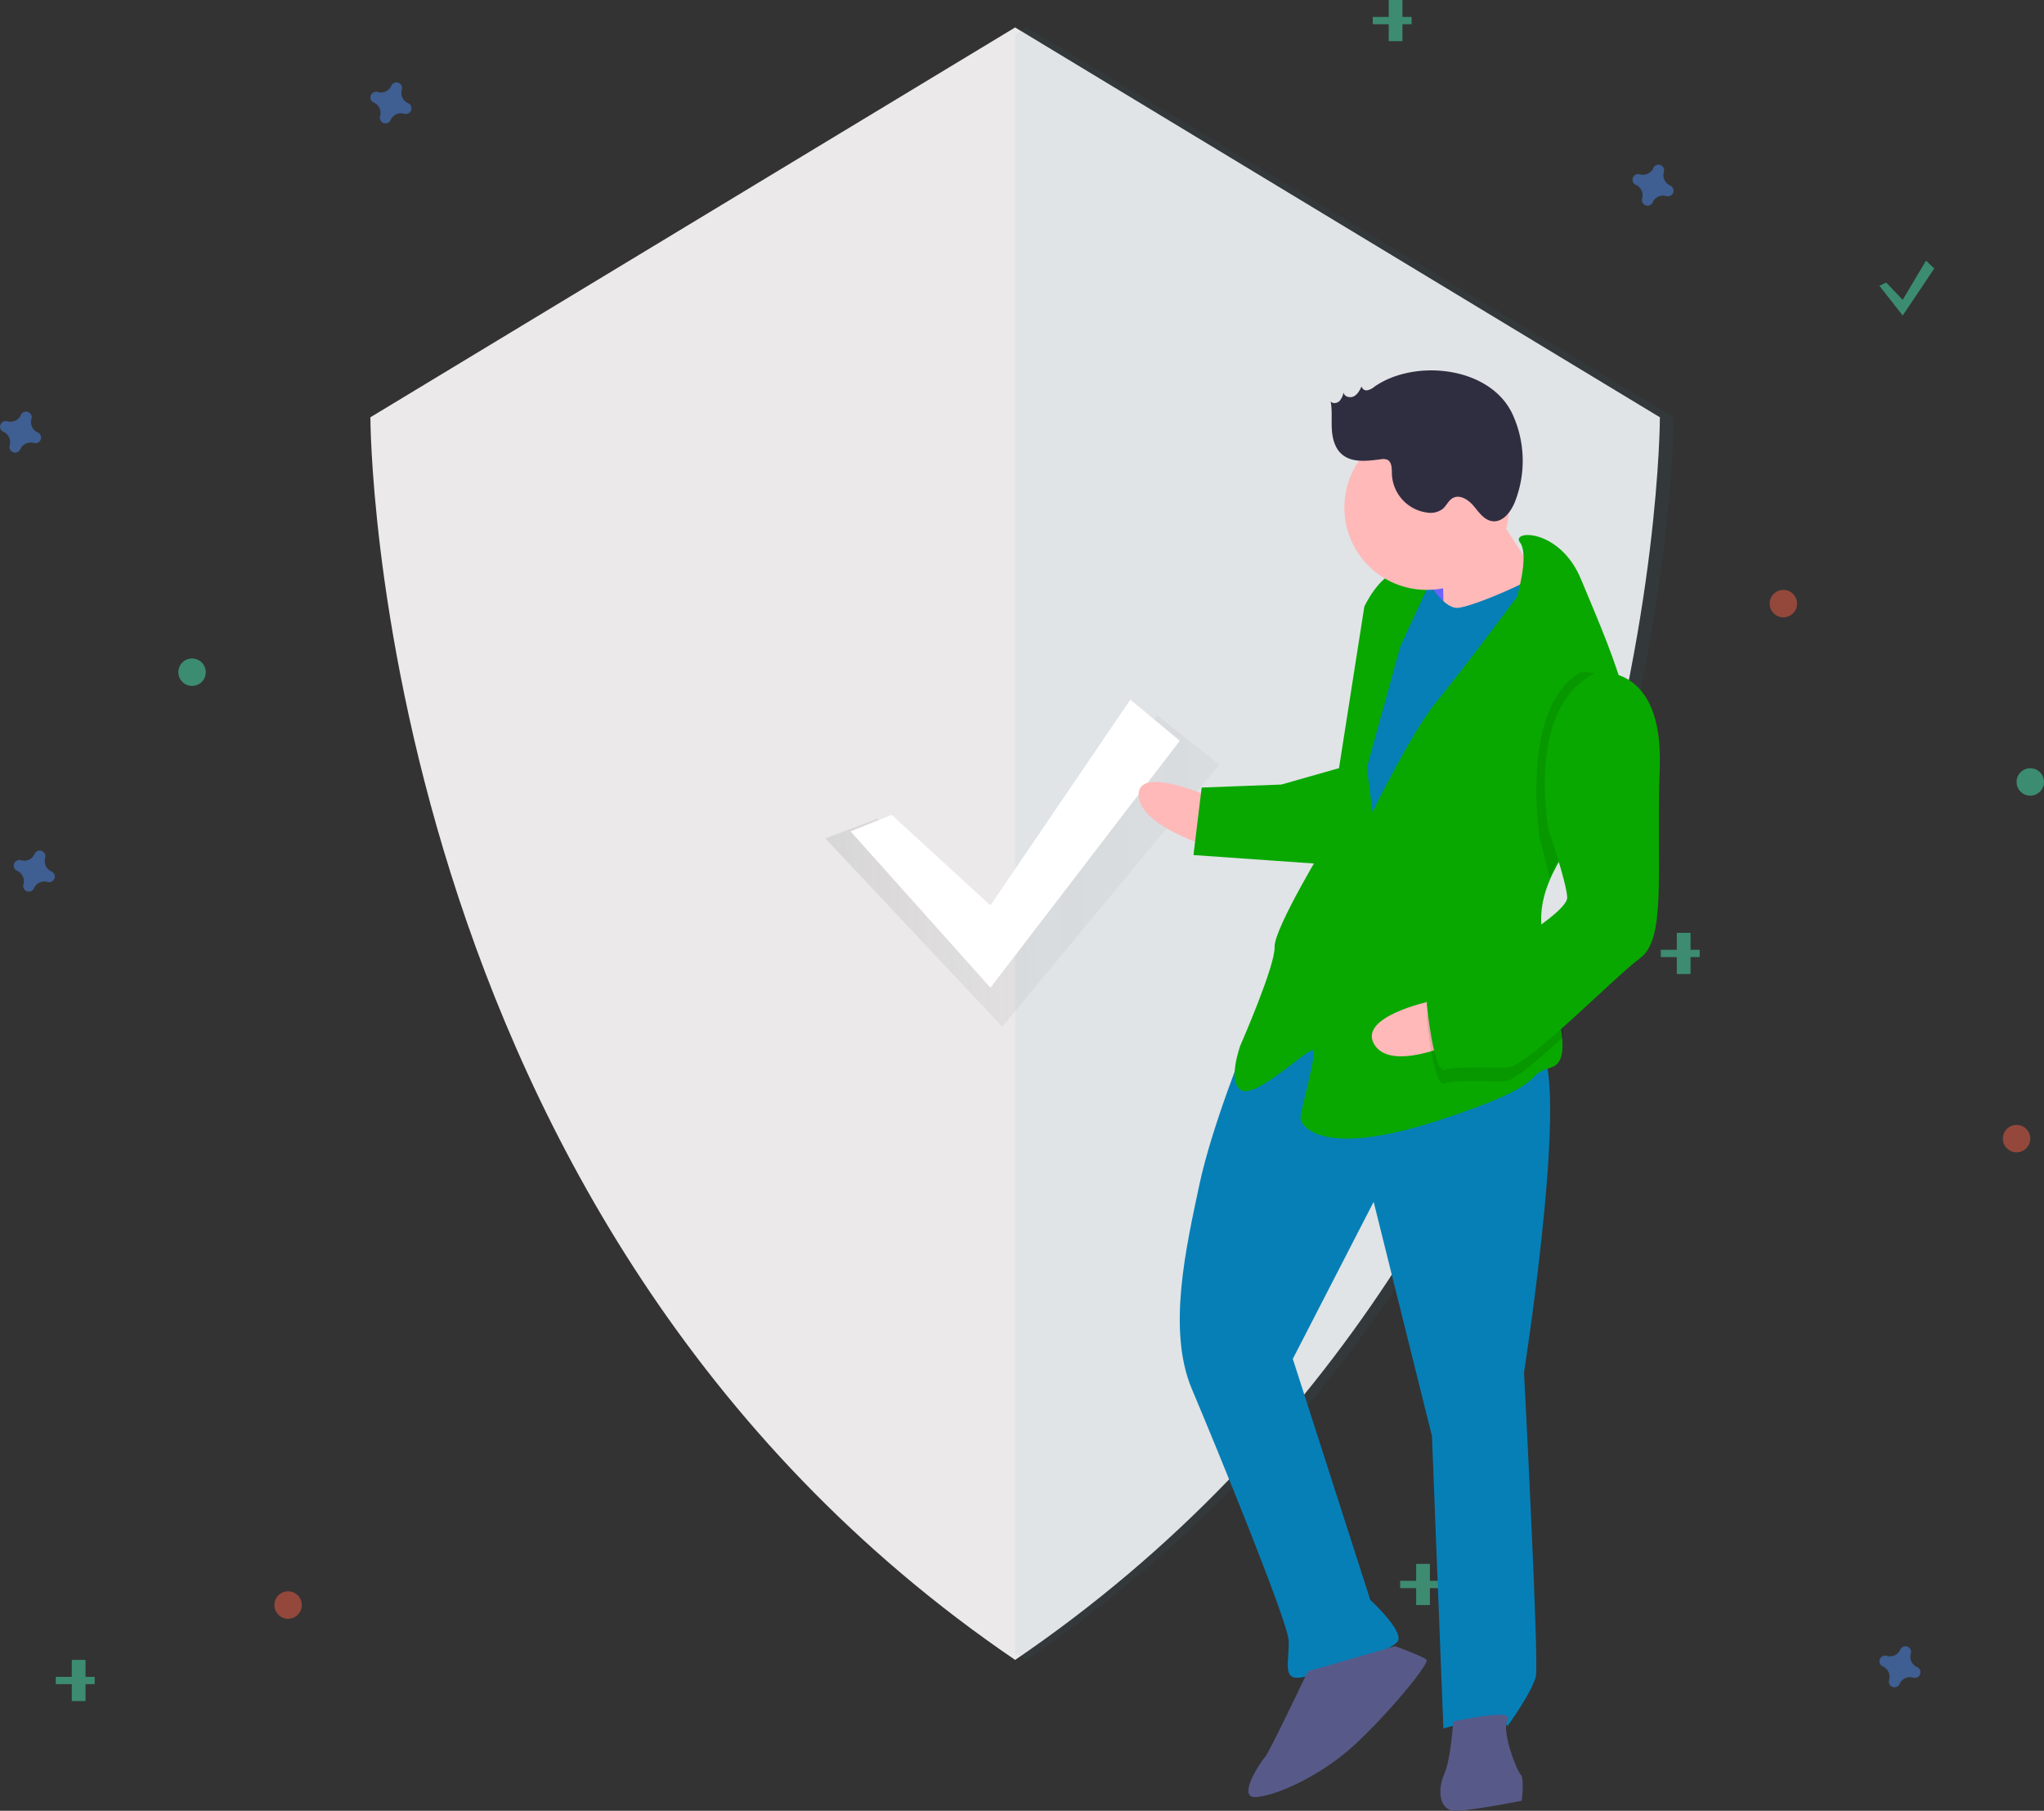 <svg xmlns="http://www.w3.org/2000/svg" width="149" height="132"><rect width="100%" height="100%" fill="#333333" stroke="none"/><defs><linearGradient id="a" x1="0%" y1="50%" y2="50%"><stop offset="0%" stop-color="gray" stop-opacity=".25"/><stop offset="53.514%" stop-color="gray" stop-opacity=".12"/><stop offset="100%" stop-color="gray" stop-opacity=".1"/></linearGradient></defs><g fill="none"><path fill="#EBE9E9" d="M74 2L27 30.418S27 89.03 74 121c47-31.97 47-90.582 47-90.582L74 2z"/><path fill="#3597C4" d="M74.807 2L74 2.486v117.96c.268.185.536.37.807.554C122 89.03 122 30.418 122 30.418L74.807 2z" opacity=".06"/><path fill="url(#a)" d="M3.957 7.678l9.102 7.94L24.342.129l4.55 3.61-15.833 19.1L.165 9.121z" opacity=".7" transform="translate(60 52)"/><path fill="#FFF" d="M65 59.4l7.2 6.6 10.2-15 3.6 3-13.8 18L62 60.6z"/><path fill="#4D8AF0" d="M29.754 7.525a.824.824 0 01-.459-.995.413.413 0 00-.724-.365.396.396 0 00-.046.08.824.824 0 01-.995.46.413.413 0 00-.365.724.396.396 0 00.08.046.824.824 0 01.46.995.413.413 0 00.724.365.396.396 0 00.046-.08.824.824 0 01.995-.46.413.413 0 00.365-.724.396.396 0 00-.08-.046zm-26 56a.824.824 0 01-.459-.995.413.413 0 00-.724-.365.396.396 0 00-.046.08.824.824 0 01-.995.46.413.413 0 00-.365.724.396.396 0 00.08.046.824.824 0 01.46.995.413.413 0 00.724.365.396.396 0 00.046-.08.824.824 0 01.995-.46.413.413 0 00.365-.724.396.396 0 00-.08-.046z" opacity=".5"/><circle cx="130" cy="44" r="1" fill="#F55F44" opacity=".5"/><circle cx="21" cy="117" r="1" fill="#F55F44" opacity=".5"/><circle cx="147" cy="83" r="1" fill="#F55F44" opacity=".5"/><path fill="#4D8AF0" d="M121.754 13.525a.824.824 0 01-.459-.995.413.413 0 00-.724-.365.396.396 0 00-.046.08.824.824 0 01-.995.46.413.413 0 00-.365.724.396.396 0 00.08.046.824.824 0 01.46.995.413.413 0 00.724.365.396.396 0 00.046-.08.824.824 0 01.995-.46.413.413 0 00.365-.724.396.396 0 00-.08-.046zm18 108a.824.824 0 01-.459-.995.413.413 0 00-.724-.365.396.396 0 00-.046.08.824.824 0 01-.995.46.413.413 0 00-.365.724.396.396 0 00.08.046.824.824 0 01.46.995.413.413 0 00.724.365.396.396 0 00.046-.08.824.824 0 01.995-.46.413.413 0 00.365-.724.396.396 0 00-.08-.046zm-137-90a.824.824 0 01-.459-.995.413.413 0 00-.724-.365.396.396 0 00-.046.08.824.824 0 01-.995.46.413.413 0 00-.365.724.396.396 0 00.08.046.824.824 0 01.46.995.413.413 0 00.724.365.396.396 0 00.046-.08.824.824 0 01.995-.46.413.413 0 00.365-.724.396.396 0 00-.08-.046z" opacity=".5"/><circle cx="14" cy="49" r="1" fill="#47E6B1" opacity=".5"/><circle cx="148" cy="57" r="1" fill="#47E6B1" opacity=".5"/><g fill="#47E6B1" opacity=".5"><path d="M101.233 0h1v3h-1z"/><path d="M102.9 1.235v.53h-2.833v-.53z"/></g><g fill="#47E6B1" opacity=".5"><path d="M103.233 114h1v3h-1z"/><path d="M104.9 115.235v.53h-2.833v-.53z"/></g><g fill="#47E6B1" opacity=".5"><path d="M5.233 121h1v3h-1z"/><path d="M6.9 122.235v.53H4.067v-.53z"/></g><g fill="#47E6B1" opacity=".5"><path d="M122.233 68h1v3h-1z"/><path d="M123.9 69.235v.53h-2.833v-.53z"/></g><path fill="#47E6B1" d="M137.5 20.6l1.2 1.257L140.4 19l.6.571L138.7 23l-1.7-2.171z" opacity=".5"/><path fill="#6C63FF" d="M102.125 41.273l3.85-.148.192 4.911-3.85.148z"/><path fill="#FFB9B9" d="M88.857 58.368s-5.951-2.804-5.856-.383C83.096 60.407 89 62 89 62l-.143-3.632z"/><path fill="#067FB7" d="M90.856 75.925s-2.518 6.118-3.448 10.532c-.93 4.415-2.347 10.49-.525 14.798 1.822 4.309 7.004 16.971 7.057 18.338.053 1.366-.444 2.753.657 2.71 1.101-.041 7.093-1.914 7.337-2.744.243-.83-2.045-2.932-2.045-2.932l-5.648-17.57 5.893-11.448 4.251 17.077.833 21.314s4.086-1.252 4.68-.18c0 0 1.83-2.534 2.063-3.637.232-1.104-.865-22.133-.865-22.133s3.751-23.953.723-23.837c-3.028.117-14.888-7.09-20.963-.288z"/><path fill="#575A89" d="M95.34 121.828s-2.835 5.948-3.104 6.223c-.268.276-2.116 3-.719 2.948 1.397-.051 4.696-1.5 7.125-3.715 2.428-2.214 5.63-6.05 5.34-6.305-.29-.255-2.28-.979-2.28-.979l-6.362 1.828zm10.592 3.664s-.162 2.721-.651 3.827c-.49 1.106-.428 2.732.897 2.68 1.325-.053 4.75-.732 4.75-.732s.203-1.637-.072-1.898c-.276-.26-1.449-3.2-.95-4.035.5-.834-3.974.158-3.974.158z"/><path fill="#FFB9B9" d="M108.842 37s2.821 4.669 3.922 5.75c1.1 1.08-1.995 3.459-1.995 3.459l-5.54.791s.07-5.35-.215-5.902c-.285-.551 3.828-4.098 3.828-4.098z"/><path fill="#067FB7" d="M104.003 42.236s1.164 2.118 2.244 2.076c1.08-.042 6.664-2.422 6.903-3.242.239-.82 1.85 5.876 1.85 5.876L101.334 71 98 68.696l1.615-14.123 1.327-7.622 3.061-4.715z"/><path fill="#08A800" d="M113.212 63.621c-.562 1.151-.913 2.352-.864 3.582.002.054.004.109.01.163.133 2.523 1.081 5.44 1.422 7.562.247 1.522.176 2.633-.733 2.894-2.204.63.322 1.08-8.207 3.86-8.53 2.781-10.018.381-10.04-.164-.021-.545 1.208-4.687.92-4.949-.29-.262-4.045 3.43-5.18 2.927-1.134-.503-.13-3.27-.13-3.27s2.557-5.83 2.503-7.193c-.054-1.363 3.872-7.79 3.872-7.79l2.67-17.027s1.026-2.222 2.407-2.548c1.38-.325 2.526.45 2.526.45l-2.31 5.001-2.438 8.828.408 3.26s2.834-5.84 4.696-8.094c1.862-2.255 5.83-7.592 5.83-7.592s.927-3.063.228-3.978c-.7-.918 2.917-1.055 4.46 2.708.817 1.994 2.144 4.969 2.976 7.738.74 2.453 1.09 4.746.357 6.057-1.122 2.003-3.944 4.635-5.383 7.575z"/><path fill="#000" d="M117.648 56.06c-.974 2.099-3.425 4.858-4.675 7.94a85.428 85.428 0 00-.725-2.828s-1.527-9.66 2.99-12.155c.749-.086 1.497.161 2.1.693.644 2.572.947 4.976.31 6.35z" opacity=".1"/><path fill="#08A800" d="M97.591 56l-4.184 1.19-5.81.219-.597 4.92 9.547.671s2.385-6.535 1.044-7z"/><path fill="#FFB9B9" d="M104.21 73s-5.226 1.112-4.033 3.13c1.193 2.017 5.823-.104 5.823-.104L104.21 73z"/><path fill="#000" d="M112.591 68c.132 2.512 1.072 5.417 1.409 7.53-1.86 1.733-3.63 3.263-4.297 3.289-1.378.052-3.593-.135-4.408.168-.816.303-1.295-4.843-1.295-4.843s.487-1.649 2.66-2.547c1.466-.608 4.276-2.256 5.931-3.597z" opacity=".1"/><path fill="#08A800" d="M116.43 49.018s4.82-.722 4.56 6.903c-.26 7.626.508 12.493-1.431 13.925-1.94 1.431-8.238 7.92-9.662 7.973-1.425.052-3.715-.135-4.559.168-.843.303-1.338-4.846-1.338-4.846s.504-1.65 2.75-2.55c2.246-.899 7.537-4.086 7.493-5.173-.044-1.086-1.338-4.846-1.338-4.846s-1.8-9.18 3.524-11.554z"/><circle cx="104" cy="37" r="6" fill="#FFB9B9"/><path fill="#2F2E41" d="M100.174 28.2c-.144.123-.316.21-.501.25a.358.358 0 01-.415-.286c-.136.282-.29.582-.569.727-.278.145-.71.023-.75-.287-.04.236-.145.456-.302.636-.173.164-.486.206-.637.021.122.664.047 1.347.085 2.021.038.674.219 1.389.73 1.832.745.646 1.867.487 2.847.364a.868.868 0 01.446.025c.368.155.351.665.356 1.062a2.957 2.957 0 002.595 2.804c.39.06.787-.037 1.105-.269.278-.235.42-.618.74-.795.518-.287 1.148.132 1.527.587.38.455.754 1.014 1.341 1.098.778.11 1.37-.68 1.66-1.406a8.165 8.165 0 00-.163-6.368c-1.623-3.524-7.169-4.082-10.095-2.016z"/></g></svg>